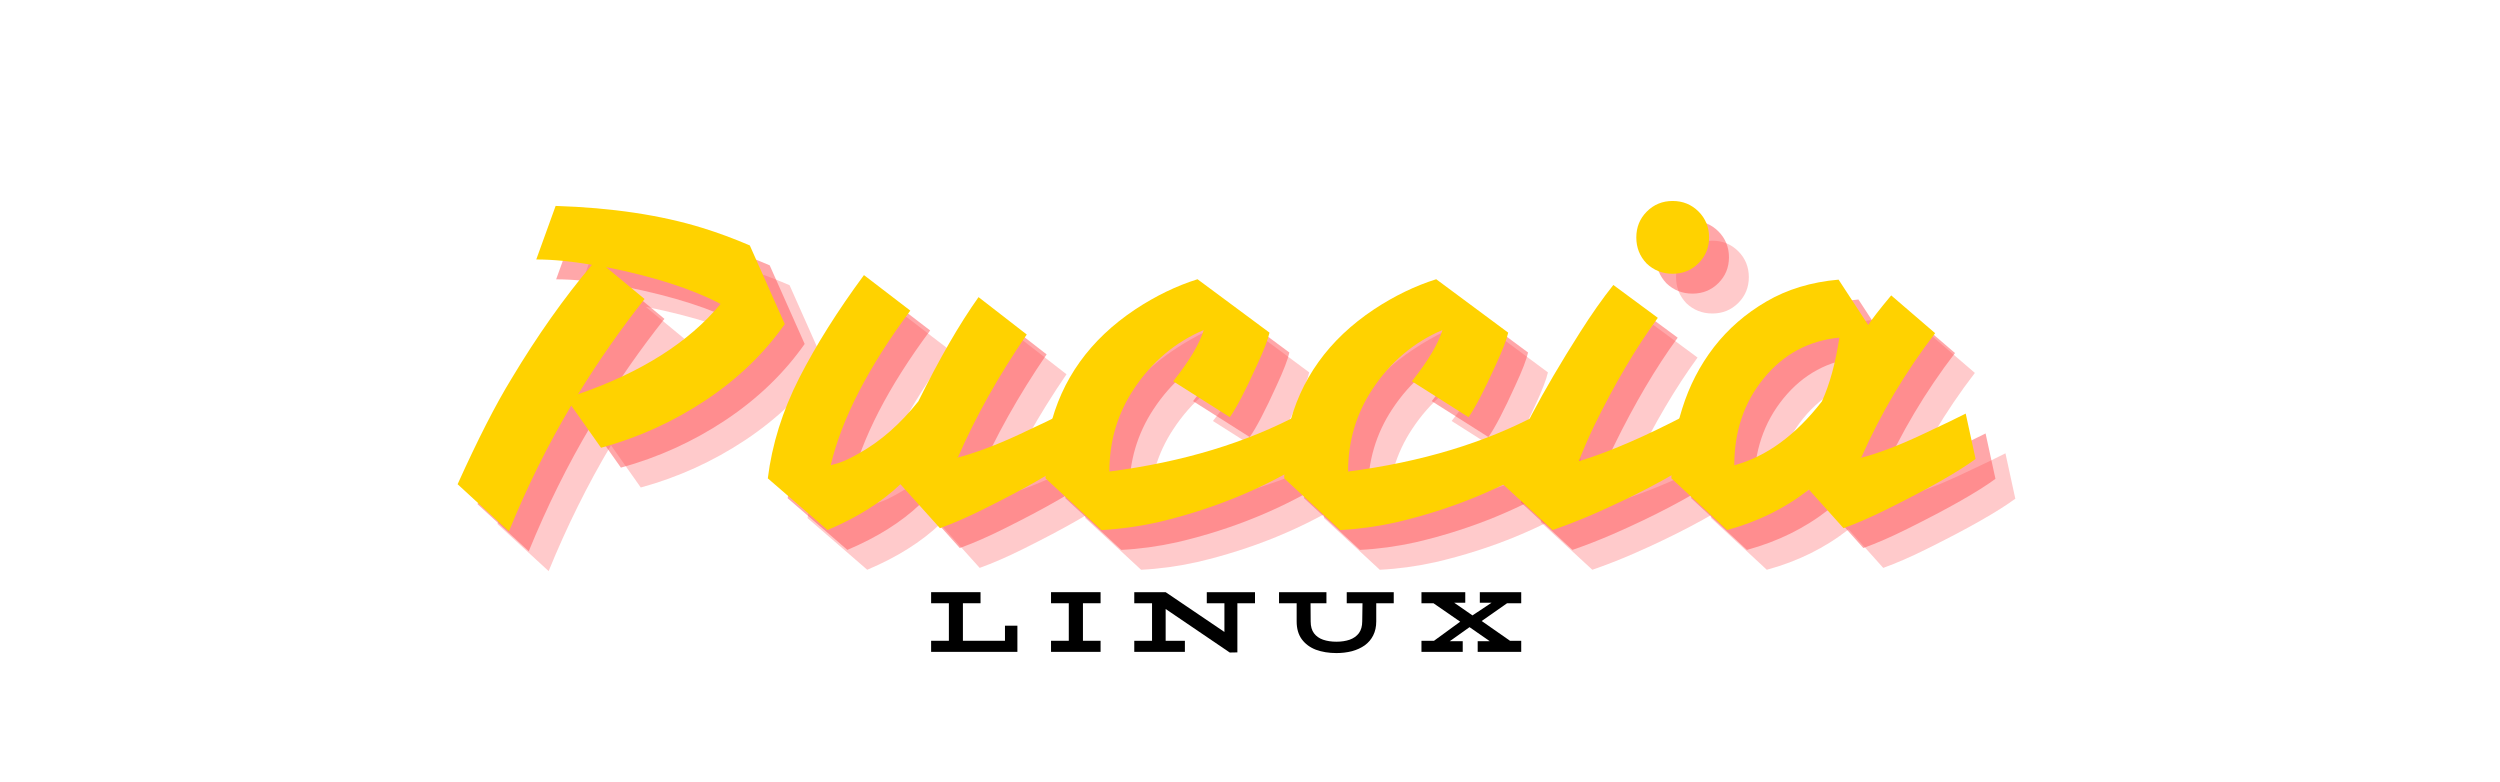 <svg xmlns="http://www.w3.org/2000/svg" xmlns:xlink="http://www.w3.org/1999/xlink" width="390" zoomAndPan="magnify" viewBox="0 0 292.5 91.5" height="122" preserveAspectRatio="xMidYMid meet" version="1.0"><defs><g/></defs><g fill="#ff5055" fill-opacity="0.302"><g transform="translate(61.659, 65.241)"><g><path d="M -3.469 -3.938 C -1.125 -9.133 0.977 -13.254 2.844 -16.297 C 5.852 -21.316 8.988 -25.754 12.25 -29.609 C 9.832 -30.023 7.66 -30.234 5.734 -30.234 L 8 -36.5 C 14.582 -36.289 20.312 -35.43 25.188 -33.922 C 27.008 -33.359 28.852 -32.676 30.719 -31.875 L 34.812 -22.672 C 32.395 -19.234 29.301 -16.258 25.531 -13.75 C 21.758 -11.25 17.688 -9.398 13.312 -8.203 L 9.828 -13.141 C 7.098 -8.555 4.664 -3.648 2.531 1.578 Z M 10.625 -14.469 C 18.02 -17.02 23.578 -20.539 27.297 -25.031 C 23.961 -26.789 19.492 -28.227 13.891 -29.344 L 18.406 -25.609 C 15.602 -22.066 13.008 -18.352 10.625 -14.469 Z M 10.625 -14.469 "/></g></g></g><g fill="#ff5055" fill-opacity="0.302"><g transform="translate(97.108, 65.241)"><g><path d="M 12.891 -3.938 C 10.68 -1.832 7.836 -0.047 4.359 1.422 L -2.625 -4.625 C -2.133 -8.594 -0.91 -12.504 1.047 -16.359 C 3.016 -20.211 5.539 -24.227 8.625 -28.406 L 14.047 -24.25 C 9.129 -17.625 6.023 -11.594 4.734 -6.156 C 4.766 -6.156 5.086 -6.25 5.703 -6.438 C 6.316 -6.633 7.113 -7.016 8.094 -7.578 C 10.582 -8.973 12.879 -10.988 14.984 -13.625 C 17.441 -18.602 19.789 -22.672 22.031 -25.828 L 27.672 -21.453 C 24.367 -16.617 21.688 -11.832 19.625 -7.094 L 19.406 -7 C 21.645 -7.594 24.086 -8.504 26.734 -9.734 C 29.391 -10.961 31.082 -11.785 31.812 -12.203 L 32.922 -6.891 C 30.742 -5.305 27.328 -3.359 22.672 -1.047 C 20.773 -0.098 19.055 0.648 17.516 1.203 Z M 12.891 -3.938 "/></g></g></g><g fill="#ff5055" fill-opacity="0.302"><g transform="translate(128.664, 65.241)"><g><path d="M 5.781 -5.422 C 14.375 -6.535 21.844 -8.797 28.188 -12.203 L 29.344 -6.891 C 23.945 -3.484 17.953 -1.008 11.359 0.531 C 9.148 1.02 6.977 1.316 4.844 1.422 L -1.688 -4.625 C -1.688 -7.113 -1.523 -9.039 -1.203 -10.406 C 0.16 -16.195 3.504 -20.863 8.828 -24.406 C 11.211 -25.977 13.633 -27.148 16.094 -27.922 L 24.516 -21.672 C 24.336 -20.859 23.844 -19.578 23.031 -17.828 C 21.695 -14.879 20.645 -12.863 19.875 -11.781 L 13.25 -15.984 C 15.145 -18.367 16.336 -20.367 16.828 -21.984 C 13.461 -20.547 10.727 -18.234 8.625 -15.047 C 6.727 -12.172 5.781 -8.961 5.781 -5.422 Z M 5.781 -5.422 "/></g></g></g><g fill="#ff5055" fill-opacity="0.302"><g transform="translate(156.592, 65.241)"><g><path d="M 5.781 -5.422 C 14.375 -6.535 21.844 -8.797 28.188 -12.203 L 29.344 -6.891 C 23.945 -3.484 17.953 -1.008 11.359 0.531 C 9.148 1.02 6.977 1.316 4.844 1.422 L -1.688 -4.625 C -1.688 -7.113 -1.523 -9.039 -1.203 -10.406 C 0.16 -16.195 3.504 -20.863 8.828 -24.406 C 11.211 -25.977 13.633 -27.148 16.094 -27.922 L 24.516 -21.672 C 24.336 -20.859 23.844 -19.578 23.031 -17.828 C 21.695 -14.879 20.645 -12.863 19.875 -11.781 L 13.25 -15.984 C 15.145 -18.367 16.336 -20.367 16.828 -21.984 C 13.461 -20.547 10.727 -18.234 8.625 -15.047 C 6.727 -12.172 5.781 -8.961 5.781 -5.422 Z M 5.781 -5.422 "/></g></g></g><g fill="#ff5055" fill-opacity="0.302"><g transform="translate(184.52, 65.241)"><g><path d="M 12.781 -29.766 C 11.977 -30.609 11.578 -31.625 11.578 -32.812 C 11.578 -34.008 11.988 -35.02 12.812 -35.844 C 13.633 -36.664 14.641 -37.078 15.828 -37.078 C 17.023 -37.078 18.035 -36.664 18.859 -35.844 C 19.68 -35.02 20.094 -34.008 20.094 -32.812 C 20.094 -31.625 19.68 -30.617 18.859 -29.797 C 18.035 -28.973 17.023 -28.562 15.828 -28.562 C 14.641 -28.562 13.625 -28.961 12.781 -29.766 Z M 4.844 -6.625 C 8.414 -7.707 12.707 -9.566 17.719 -12.203 L 18.828 -6.891 C 15.43 -4.68 11.328 -2.523 6.516 -0.422 C 4.91 0.273 3.332 0.891 1.781 1.422 L -4.266 -4.156 C -2.547 -8.852 0.539 -14.707 5 -21.719 C 6.332 -23.82 7.629 -25.664 8.891 -27.25 L 14.094 -23.406 C 11.531 -19.895 9.039 -15.672 6.625 -10.734 C 5.926 -9.254 5.332 -7.883 4.844 -6.625 Z M 4.844 -6.625 "/></g></g></g><g fill="#ff5055" fill-opacity="0.302"><g transform="translate(201.981, 65.241)"><g><path d="M 14.312 -3.312 C 11.539 -1.133 8.348 0.441 4.734 1.422 L -1.781 -4.625 C -1.781 -7.395 -1.359 -10.113 -0.516 -12.781 C 0.316 -15.445 1.555 -17.848 3.203 -19.984 C 4.859 -22.117 6.898 -23.895 9.328 -25.312 C 11.766 -26.738 14.582 -27.594 17.781 -27.875 L 21.25 -22.562 C 21.664 -23.227 22.562 -24.383 23.938 -26.031 L 29.078 -21.609 C 25.609 -17.086 22.734 -12.25 20.453 -7.094 L 20.297 -7 C 22.336 -7.52 24.723 -8.422 27.453 -9.703 C 30.191 -10.984 31.926 -11.816 32.656 -12.203 L 33.812 -6.891 C 31.75 -5.379 28.316 -3.43 23.516 -1.047 C 21.617 -0.098 19.898 0.648 18.359 1.203 Z M 5.578 -6.156 C 9.328 -7.164 12.742 -9.656 15.828 -13.625 C 16.742 -15.625 17.426 -18.113 17.875 -21.094 C 14.27 -20.738 11.312 -19.141 9 -16.297 C 6.719 -13.492 5.578 -10.113 5.578 -6.156 Z M 5.578 -6.156 "/></g></g></g><g fill="#ff5055" fill-opacity="0.502"><g transform="translate(59.334, 62.916)"><g><path d="M -3.469 -3.938 C -1.125 -9.133 0.977 -13.254 2.844 -16.297 C 5.852 -21.316 8.988 -25.754 12.25 -29.609 C 9.832 -30.023 7.66 -30.234 5.734 -30.234 L 8 -36.5 C 14.582 -36.289 20.312 -35.43 25.188 -33.922 C 27.008 -33.359 28.852 -32.676 30.719 -31.875 L 34.812 -22.672 C 32.395 -19.234 29.301 -16.258 25.531 -13.75 C 21.758 -11.25 17.688 -9.398 13.312 -8.203 L 9.828 -13.141 C 7.098 -8.555 4.664 -3.648 2.531 1.578 Z M 10.625 -14.469 C 18.02 -17.02 23.578 -20.539 27.297 -25.031 C 23.961 -26.789 19.492 -28.227 13.891 -29.344 L 18.406 -25.609 C 15.602 -22.066 13.008 -18.352 10.625 -14.469 Z M 10.625 -14.469 "/></g></g></g><g fill="#ff5055" fill-opacity="0.502"><g transform="translate(94.783, 62.916)"><g><path d="M 12.891 -3.938 C 10.68 -1.832 7.836 -0.047 4.359 1.422 L -2.625 -4.625 C -2.133 -8.594 -0.91 -12.504 1.047 -16.359 C 3.016 -20.211 5.539 -24.227 8.625 -28.406 L 14.047 -24.25 C 9.129 -17.625 6.023 -11.594 4.734 -6.156 C 4.766 -6.156 5.086 -6.25 5.703 -6.438 C 6.316 -6.633 7.113 -7.016 8.094 -7.578 C 10.582 -8.973 12.879 -10.988 14.984 -13.625 C 17.441 -18.602 19.789 -22.672 22.031 -25.828 L 27.672 -21.453 C 24.367 -16.617 21.688 -11.832 19.625 -7.094 L 19.406 -7 C 21.645 -7.594 24.086 -8.504 26.734 -9.734 C 29.391 -10.961 31.082 -11.785 31.812 -12.203 L 32.922 -6.891 C 30.742 -5.305 27.328 -3.359 22.672 -1.047 C 20.773 -0.098 19.055 0.648 17.516 1.203 Z M 12.891 -3.938 "/></g></g></g><g fill="#ff5055" fill-opacity="0.502"><g transform="translate(126.34, 62.916)"><g><path d="M 5.781 -5.422 C 14.375 -6.535 21.844 -8.797 28.188 -12.203 L 29.344 -6.891 C 23.945 -3.484 17.953 -1.008 11.359 0.531 C 9.148 1.02 6.977 1.316 4.844 1.422 L -1.688 -4.625 C -1.688 -7.113 -1.523 -9.039 -1.203 -10.406 C 0.16 -16.195 3.504 -20.863 8.828 -24.406 C 11.211 -25.977 13.633 -27.148 16.094 -27.922 L 24.516 -21.672 C 24.336 -20.859 23.844 -19.578 23.031 -17.828 C 21.695 -14.879 20.645 -12.863 19.875 -11.781 L 13.25 -15.984 C 15.145 -18.367 16.336 -20.367 16.828 -21.984 C 13.461 -20.547 10.727 -18.234 8.625 -15.047 C 6.727 -12.172 5.781 -8.961 5.781 -5.422 Z M 5.781 -5.422 "/></g></g></g><g fill="#ff5055" fill-opacity="0.502"><g transform="translate(154.267, 62.916)"><g><path d="M 5.781 -5.422 C 14.375 -6.535 21.844 -8.797 28.188 -12.203 L 29.344 -6.891 C 23.945 -3.484 17.953 -1.008 11.359 0.531 C 9.148 1.02 6.977 1.316 4.844 1.422 L -1.688 -4.625 C -1.688 -7.113 -1.523 -9.039 -1.203 -10.406 C 0.16 -16.195 3.504 -20.863 8.828 -24.406 C 11.211 -25.977 13.633 -27.148 16.094 -27.922 L 24.516 -21.672 C 24.336 -20.859 23.844 -19.578 23.031 -17.828 C 21.695 -14.879 20.645 -12.863 19.875 -11.781 L 13.25 -15.984 C 15.145 -18.367 16.336 -20.367 16.828 -21.984 C 13.461 -20.547 10.727 -18.234 8.625 -15.047 C 6.727 -12.172 5.781 -8.961 5.781 -5.422 Z M 5.781 -5.422 "/></g></g></g><g fill="#ff5055" fill-opacity="0.502"><g transform="translate(182.195, 62.916)"><g><path d="M 12.781 -29.766 C 11.977 -30.609 11.578 -31.625 11.578 -32.812 C 11.578 -34.008 11.988 -35.02 12.812 -35.844 C 13.633 -36.664 14.641 -37.078 15.828 -37.078 C 17.023 -37.078 18.035 -36.664 18.859 -35.844 C 19.68 -35.02 20.094 -34.008 20.094 -32.812 C 20.094 -31.625 19.68 -30.617 18.859 -29.797 C 18.035 -28.973 17.023 -28.562 15.828 -28.562 C 14.641 -28.562 13.625 -28.961 12.781 -29.766 Z M 4.844 -6.625 C 8.414 -7.707 12.707 -9.566 17.719 -12.203 L 18.828 -6.891 C 15.43 -4.68 11.328 -2.523 6.516 -0.422 C 4.91 0.273 3.332 0.891 1.781 1.422 L -4.266 -4.156 C -2.547 -8.852 0.539 -14.707 5 -21.719 C 6.332 -23.82 7.629 -25.664 8.891 -27.25 L 14.094 -23.406 C 11.531 -19.895 9.039 -15.672 6.625 -10.734 C 5.926 -9.254 5.332 -7.883 4.844 -6.625 Z M 4.844 -6.625 "/></g></g></g><g fill="#ff5055" fill-opacity="0.502"><g transform="translate(199.656, 62.916)"><g><path d="M 14.312 -3.312 C 11.539 -1.133 8.348 0.441 4.734 1.422 L -1.781 -4.625 C -1.781 -7.395 -1.359 -10.113 -0.516 -12.781 C 0.316 -15.445 1.555 -17.848 3.203 -19.984 C 4.859 -22.117 6.898 -23.895 9.328 -25.312 C 11.766 -26.738 14.582 -27.594 17.781 -27.875 L 21.25 -22.562 C 21.664 -23.227 22.562 -24.383 23.938 -26.031 L 29.078 -21.609 C 25.609 -17.086 22.734 -12.25 20.453 -7.094 L 20.297 -7 C 22.336 -7.52 24.723 -8.422 27.453 -9.703 C 30.191 -10.984 31.926 -11.816 32.656 -12.203 L 33.812 -6.891 C 31.75 -5.379 28.316 -3.43 23.516 -1.047 C 21.617 -0.098 19.898 0.648 18.359 1.203 Z M 5.578 -6.156 C 9.328 -7.164 12.742 -9.656 15.828 -13.625 C 16.742 -15.625 17.426 -18.113 17.875 -21.094 C 14.27 -20.738 11.312 -19.141 9 -16.297 C 6.719 -13.492 5.578 -10.113 5.578 -6.156 Z M 5.578 -6.156 "/></g></g></g><g fill="#ffd200" fill-opacity="1"><g transform="translate(57.009, 60.592)"><g><path d="M -3.469 -3.938 C -1.125 -9.133 0.977 -13.254 2.844 -16.297 C 5.852 -21.316 8.988 -25.754 12.25 -29.609 C 9.832 -30.023 7.66 -30.234 5.734 -30.234 L 8 -36.5 C 14.582 -36.289 20.312 -35.43 25.188 -33.922 C 27.008 -33.359 28.852 -32.676 30.719 -31.875 L 34.812 -22.672 C 32.395 -19.234 29.301 -16.258 25.531 -13.75 C 21.758 -11.25 17.688 -9.398 13.312 -8.203 L 9.828 -13.141 C 7.098 -8.555 4.664 -3.648 2.531 1.578 Z M 10.625 -14.469 C 18.02 -17.02 23.578 -20.539 27.297 -25.031 C 23.961 -26.789 19.492 -28.227 13.891 -29.344 L 18.406 -25.609 C 15.602 -22.066 13.008 -18.352 10.625 -14.469 Z M 10.625 -14.469 "/></g></g></g><g fill="#ffd200" fill-opacity="1"><g transform="translate(92.458, 60.592)"><g><path d="M 12.891 -3.938 C 10.68 -1.832 7.836 -0.047 4.359 1.422 L -2.625 -4.625 C -2.133 -8.594 -0.91 -12.504 1.047 -16.359 C 3.016 -20.211 5.539 -24.227 8.625 -28.406 L 14.047 -24.25 C 9.129 -17.625 6.023 -11.594 4.734 -6.156 C 4.766 -6.156 5.086 -6.25 5.703 -6.438 C 6.316 -6.633 7.113 -7.016 8.094 -7.578 C 10.582 -8.973 12.879 -10.988 14.984 -13.625 C 17.441 -18.602 19.789 -22.672 22.031 -25.828 L 27.672 -21.453 C 24.367 -16.617 21.688 -11.832 19.625 -7.094 L 19.406 -7 C 21.645 -7.594 24.086 -8.504 26.734 -9.734 C 29.391 -10.961 31.082 -11.785 31.812 -12.203 L 32.922 -6.891 C 30.742 -5.305 27.328 -3.359 22.672 -1.047 C 20.773 -0.098 19.055 0.648 17.516 1.203 Z M 12.891 -3.938 "/></g></g></g><g fill="#ffd200" fill-opacity="1"><g transform="translate(124.015, 60.592)"><g><path d="M 5.781 -5.422 C 14.375 -6.535 21.844 -8.797 28.188 -12.203 L 29.344 -6.891 C 23.945 -3.484 17.953 -1.008 11.359 0.531 C 9.148 1.02 6.977 1.316 4.844 1.422 L -1.688 -4.625 C -1.688 -7.113 -1.523 -9.039 -1.203 -10.406 C 0.16 -16.195 3.504 -20.863 8.828 -24.406 C 11.211 -25.977 13.633 -27.148 16.094 -27.922 L 24.516 -21.672 C 24.336 -20.859 23.844 -19.578 23.031 -17.828 C 21.695 -14.879 20.645 -12.863 19.875 -11.781 L 13.25 -15.984 C 15.145 -18.367 16.336 -20.367 16.828 -21.984 C 13.461 -20.547 10.727 -18.234 8.625 -15.047 C 6.727 -12.172 5.781 -8.961 5.781 -5.422 Z M 5.781 -5.422 "/></g></g></g><g fill="#ffd200" fill-opacity="1"><g transform="translate(151.943, 60.592)"><g><path d="M 5.781 -5.422 C 14.375 -6.535 21.844 -8.797 28.188 -12.203 L 29.344 -6.891 C 23.945 -3.484 17.953 -1.008 11.359 0.531 C 9.148 1.02 6.977 1.316 4.844 1.422 L -1.688 -4.625 C -1.688 -7.113 -1.523 -9.039 -1.203 -10.406 C 0.16 -16.195 3.504 -20.863 8.828 -24.406 C 11.211 -25.977 13.633 -27.148 16.094 -27.922 L 24.516 -21.672 C 24.336 -20.859 23.844 -19.578 23.031 -17.828 C 21.695 -14.879 20.645 -12.863 19.875 -11.781 L 13.25 -15.984 C 15.145 -18.367 16.336 -20.367 16.828 -21.984 C 13.461 -20.547 10.727 -18.234 8.625 -15.047 C 6.727 -12.172 5.781 -8.961 5.781 -5.422 Z M 5.781 -5.422 "/></g></g></g><g fill="#ffd200" fill-opacity="1"><g transform="translate(179.87, 60.592)"><g><path d="M 12.781 -29.766 C 11.977 -30.609 11.578 -31.625 11.578 -32.812 C 11.578 -34.008 11.988 -35.02 12.812 -35.844 C 13.633 -36.664 14.641 -37.078 15.828 -37.078 C 17.023 -37.078 18.035 -36.664 18.859 -35.844 C 19.68 -35.02 20.094 -34.008 20.094 -32.812 C 20.094 -31.625 19.68 -30.617 18.859 -29.797 C 18.035 -28.973 17.023 -28.562 15.828 -28.562 C 14.641 -28.562 13.625 -28.961 12.781 -29.766 Z M 4.844 -6.625 C 8.414 -7.707 12.707 -9.566 17.719 -12.203 L 18.828 -6.891 C 15.43 -4.68 11.328 -2.523 6.516 -0.422 C 4.91 0.273 3.332 0.891 1.781 1.422 L -4.266 -4.156 C -2.547 -8.852 0.539 -14.707 5 -21.719 C 6.332 -23.82 7.629 -25.664 8.891 -27.25 L 14.094 -23.406 C 11.531 -19.895 9.039 -15.672 6.625 -10.734 C 5.926 -9.254 5.332 -7.883 4.844 -6.625 Z M 4.844 -6.625 "/></g></g></g><g fill="#ffd200" fill-opacity="1"><g transform="translate(197.332, 60.592)"><g><path d="M 14.312 -3.312 C 11.539 -1.133 8.348 0.441 4.734 1.422 L -1.781 -4.625 C -1.781 -7.395 -1.359 -10.113 -0.516 -12.781 C 0.316 -15.445 1.555 -17.848 3.203 -19.984 C 4.859 -22.117 6.898 -23.895 9.328 -25.312 C 11.766 -26.738 14.582 -27.594 17.781 -27.875 L 21.25 -22.562 C 21.664 -23.227 22.562 -24.383 23.938 -26.031 L 29.078 -21.609 C 25.609 -17.086 22.734 -12.25 20.453 -7.094 L 20.297 -7 C 22.336 -7.52 24.723 -8.422 27.453 -9.703 C 30.191 -10.984 31.926 -11.816 32.656 -12.203 L 33.812 -6.891 C 31.75 -5.379 28.316 -3.43 23.516 -1.047 C 21.617 -0.098 19.898 0.648 18.359 1.203 Z M 5.578 -6.156 C 9.328 -7.164 12.742 -9.656 15.828 -13.625 C 16.742 -15.625 17.426 -18.113 17.875 -21.094 C 14.27 -20.738 11.312 -19.141 9 -16.297 C 6.719 -13.492 5.578 -10.113 5.578 -6.156 Z M 5.578 -6.156 "/></g></g></g><g fill="#000000" fill-opacity="1"><g transform="translate(108.316, 76.268)"><g><path d="M 9.266 -3.062 L 10.719 -3.062 L 10.719 0 L 0.625 0 L 0.625 -1.297 L 2.703 -1.297 L 2.703 -5.688 L 0.625 -5.688 L 0.625 -6.984 L 6.406 -6.984 L 6.406 -5.688 L 4.344 -5.688 L 4.344 -1.297 L 9.266 -1.297 Z M 9.266 -3.062 "/></g></g></g><g fill="#000000" fill-opacity="1"><g transform="translate(122.345, 76.268)"><g><path d="M 6.422 -5.688 L 4.359 -5.688 L 4.359 -1.297 L 6.422 -1.297 L 6.422 0 L 0.625 0 L 0.625 -1.297 L 2.703 -1.297 L 2.703 -5.688 L 0.625 -5.688 L 0.625 -6.984 L 6.422 -6.984 Z M 6.422 -5.688 "/></g></g></g><g fill="#000000" fill-opacity="1"><g transform="translate(132.085, 76.268)"><g><path d="M 14.75 -6.984 L 14.75 -5.688 L 12.688 -5.688 L 12.688 0.062 L 11.797 0.078 L 4.297 -5.016 L 4.297 -1.297 L 6.547 -1.297 L 6.547 0 L 0.625 0 L 0.625 -1.297 L 2.703 -1.297 L 2.703 -5.688 L 0.625 -5.688 L 0.625 -6.984 L 4.297 -6.984 L 11.172 -2.328 L 11.172 -5.688 L 9.109 -5.688 L 9.109 -6.984 Z M 14.75 -6.984 "/></g></g></g><g fill="#000000" fill-opacity="1"><g transform="translate(149.537, 76.268)"><g><path d="M 13.531 -6.984 L 13.531 -5.688 L 11.484 -5.688 L 11.484 -3.562 C 11.484 -2.938 11.363 -2.391 11.125 -1.922 C 10.895 -1.461 10.566 -1.078 10.141 -0.766 C 9.711 -0.461 9.211 -0.234 8.641 -0.078 C 8.078 0.066 7.473 0.141 6.828 0.141 C 5.93 0.141 5.129 0.008 4.422 -0.25 C 3.723 -0.52 3.172 -0.93 2.766 -1.484 C 2.367 -2.035 2.172 -2.727 2.172 -3.562 L 2.172 -5.688 L 0.109 -5.688 L 0.109 -6.984 L 5.656 -6.984 L 5.656 -5.688 L 3.797 -5.688 L 3.812 -3.547 C 3.812 -2.984 3.941 -2.523 4.203 -2.172 C 4.461 -1.828 4.816 -1.578 5.266 -1.422 C 5.723 -1.266 6.242 -1.188 6.828 -1.188 C 7.398 -1.188 7.914 -1.266 8.375 -1.422 C 8.832 -1.586 9.191 -1.844 9.453 -2.188 C 9.711 -2.539 9.844 -3.004 9.844 -3.578 L 9.875 -5.688 L 8.031 -5.688 L 8.031 -6.984 Z M 13.531 -6.984 "/></g></g></g><g fill="#000000" fill-opacity="1"><g transform="translate(165.858, 76.268)"><g><path d="M 10.469 -5.688 L 7.5 -3.609 L 10.812 -1.297 L 12.125 -1.297 L 12.125 0 L 7.031 0 L 7.031 -1.25 L 8.438 -1.25 L 6.078 -2.891 L 3.766 -1.25 L 5.281 -1.25 L 5.281 0 L 0.453 0 L 0.453 -1.297 L 1.922 -1.297 L 4.984 -3.531 L 1.859 -5.688 L 0.453 -5.688 L 0.453 -6.984 L 5.578 -6.984 L 5.578 -5.75 L 4.281 -5.75 L 6.422 -4.266 L 8.656 -5.75 L 7.281 -5.75 L 7.281 -6.984 L 12.125 -6.984 L 12.125 -5.688 Z M 10.469 -5.688 "/></g></g></g></svg>